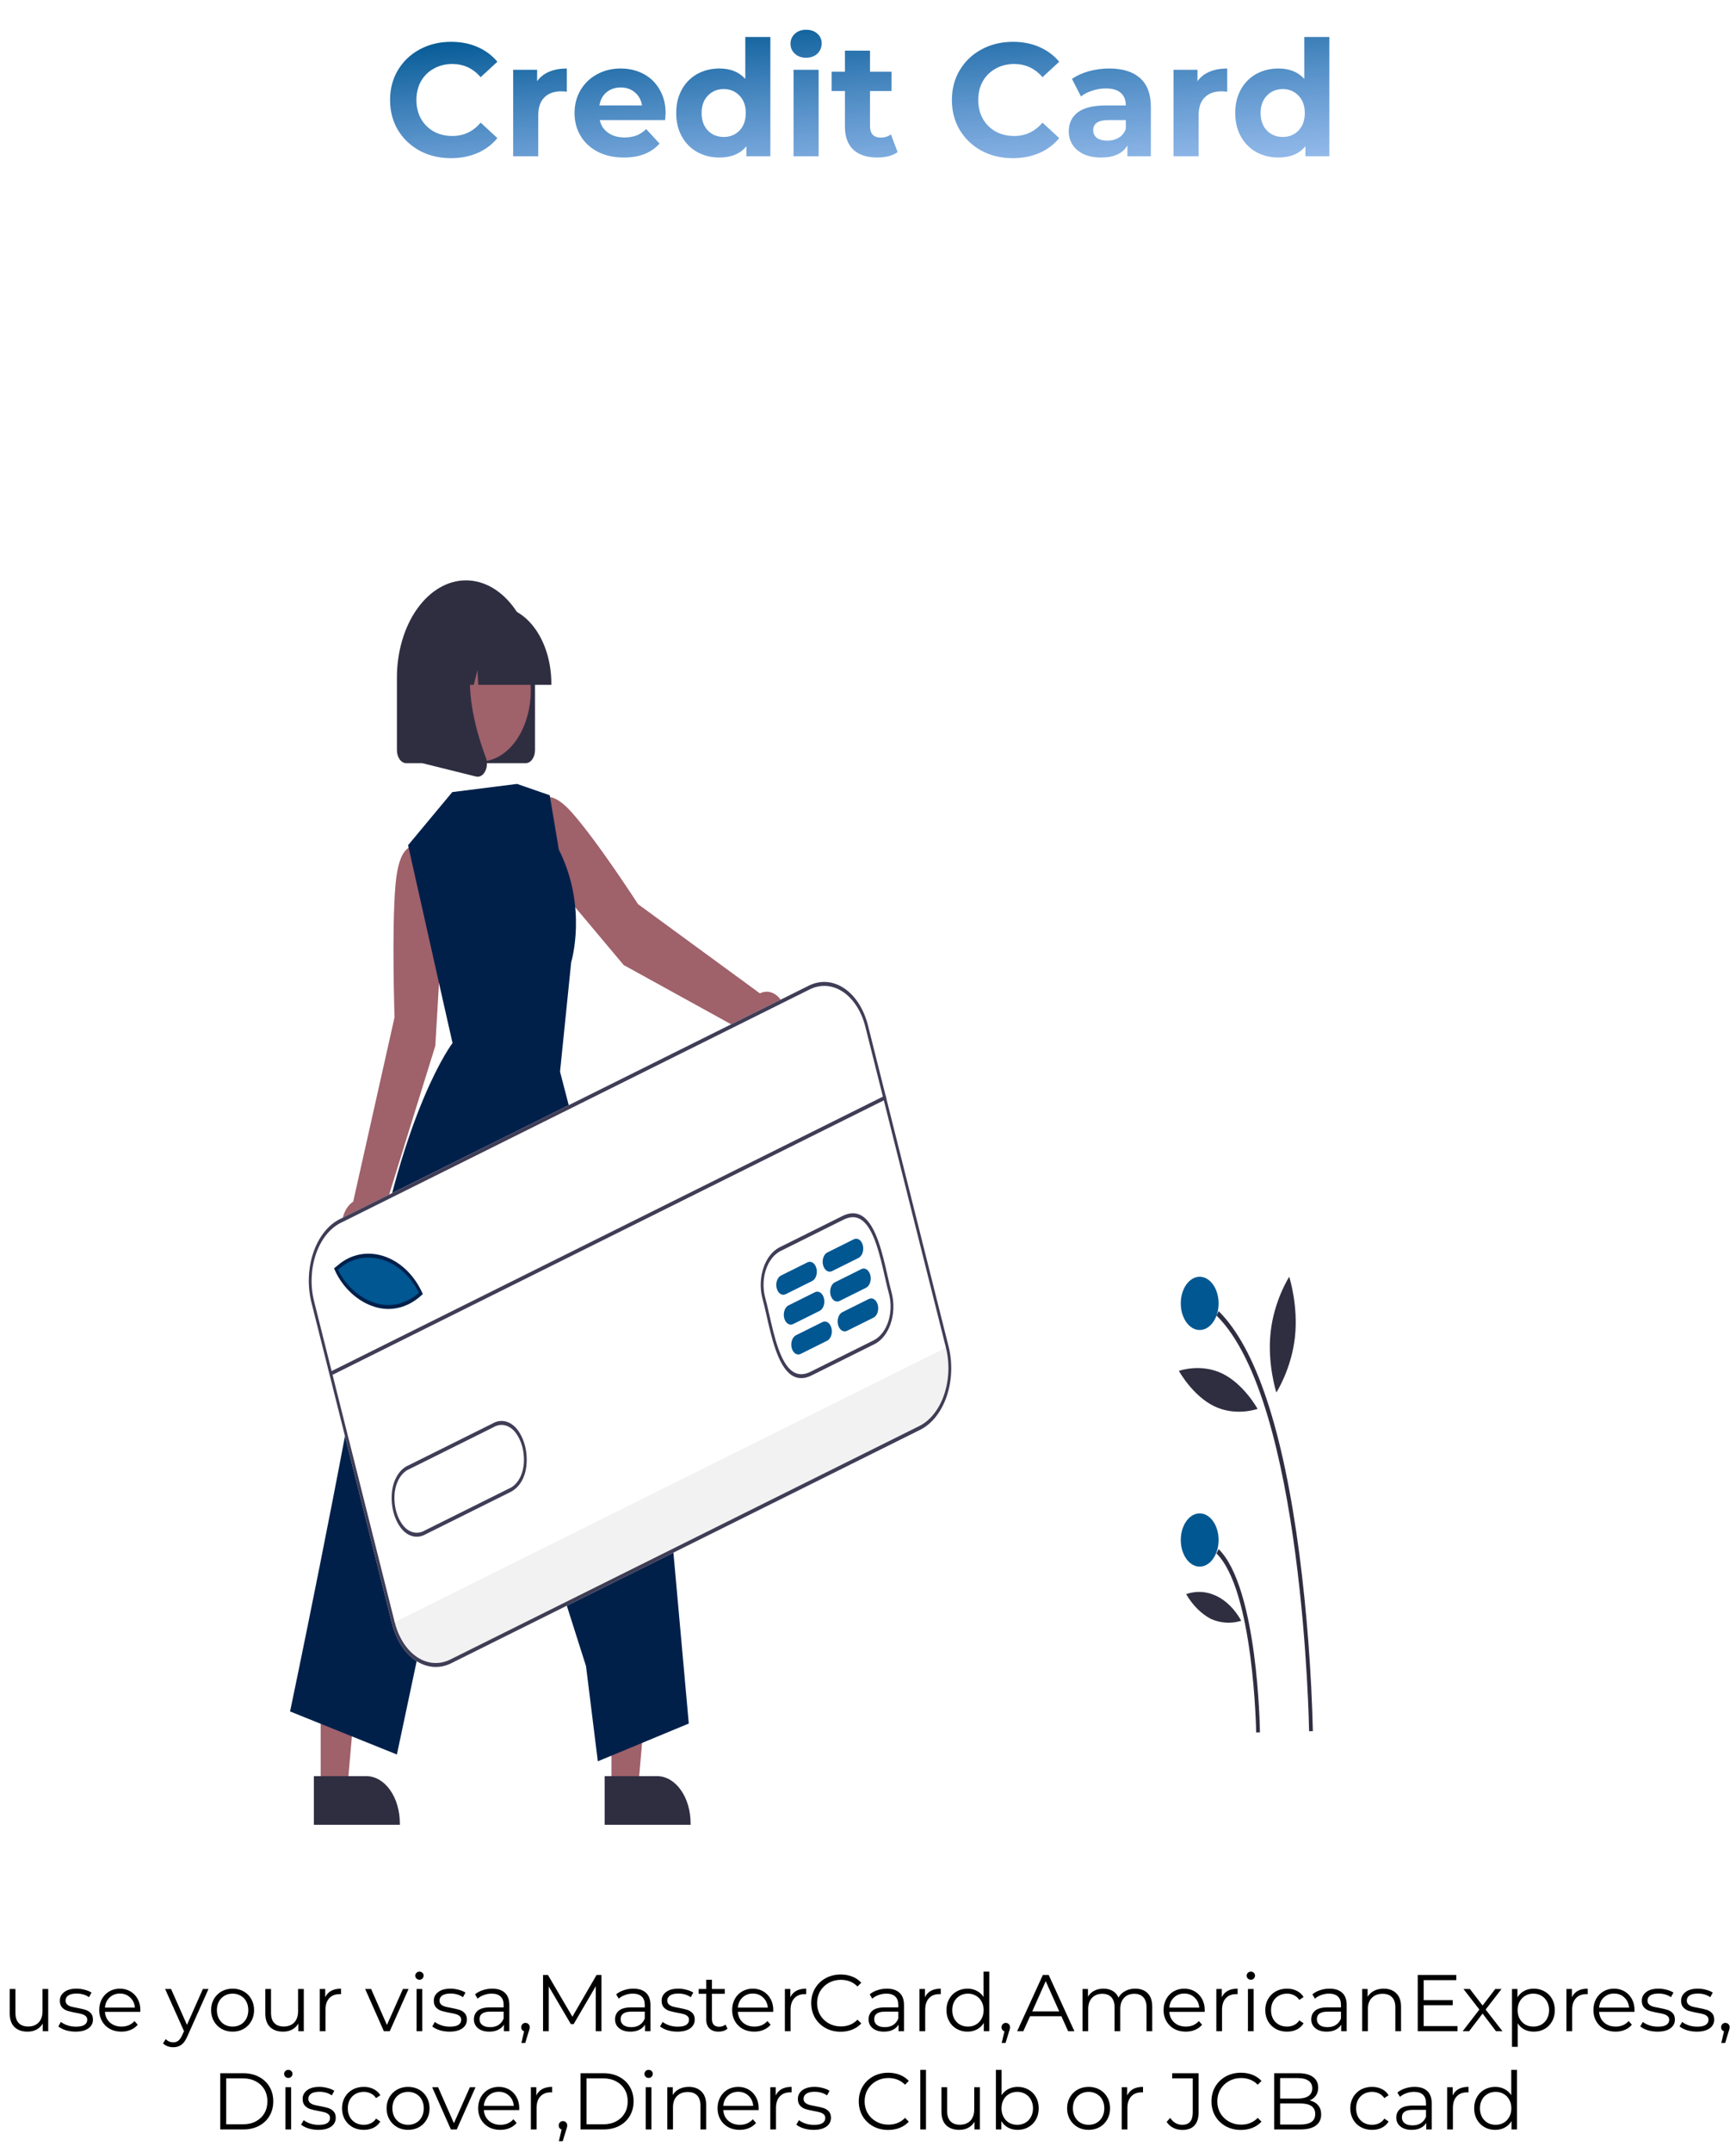 <svg width="389" height="482" viewBox="0 0 389 482" fill="none" xmlns="http://www.w3.org/2000/svg">
<path d="M10.804 445.532V455H9.58V453.272C9.244 453.848 8.782 454.298 8.194 454.622C7.606 454.934 6.934 455.09 6.178 455.09C4.942 455.09 3.964 454.748 3.244 454.064C2.536 453.368 2.182 452.354 2.182 451.022V445.532H3.46V450.896C3.46 451.892 3.706 452.648 4.198 453.164C4.69 453.68 5.392 453.938 6.304 453.938C7.3 453.938 8.086 453.638 8.662 453.038C9.238 452.426 9.526 451.58 9.526 450.5V445.532H10.804ZM16.922 455.09C16.154 455.09 15.416 454.982 14.708 454.766C14.012 454.538 13.466 454.256 13.07 453.92L13.646 452.912C14.042 453.224 14.54 453.482 15.14 453.686C15.74 453.878 16.364 453.974 17.012 453.974C17.876 453.974 18.512 453.842 18.92 453.578C19.34 453.302 19.55 452.918 19.55 452.426C19.55 452.078 19.436 451.808 19.208 451.616C18.98 451.412 18.692 451.262 18.344 451.166C17.996 451.058 17.534 450.956 16.958 450.86C16.19 450.716 15.572 450.572 15.104 450.428C14.636 450.272 14.234 450.014 13.898 449.654C13.574 449.294 13.412 448.796 13.412 448.16C13.412 447.368 13.742 446.72 14.402 446.216C15.062 445.712 15.98 445.46 17.156 445.46C17.768 445.46 18.38 445.544 18.992 445.712C19.604 445.868 20.108 446.078 20.504 446.342L19.946 447.368C19.166 446.828 18.236 446.558 17.156 446.558C16.34 446.558 15.722 446.702 15.302 446.99C14.894 447.278 14.69 447.656 14.69 448.124C14.69 448.484 14.804 448.772 15.032 448.988C15.272 449.204 15.566 449.366 15.914 449.474C16.262 449.57 16.742 449.672 17.354 449.78C18.11 449.924 18.716 450.068 19.172 450.212C19.628 450.356 20.018 450.602 20.342 450.95C20.666 451.298 20.828 451.778 20.828 452.39C20.828 453.218 20.48 453.878 19.784 454.37C19.1 454.85 18.146 455.09 16.922 455.09ZM31.434 450.662H23.514C23.586 451.646 23.964 452.444 24.648 453.056C25.332 453.656 26.196 453.956 27.24 453.956C27.828 453.956 28.368 453.854 28.86 453.65C29.352 453.434 29.778 453.122 30.138 452.714L30.858 453.542C30.438 454.046 29.91 454.43 29.274 454.694C28.65 454.958 27.96 455.09 27.204 455.09C26.232 455.09 25.368 454.886 24.612 454.478C23.868 454.058 23.286 453.482 22.866 452.75C22.446 452.018 22.236 451.19 22.236 450.266C22.236 449.342 22.434 448.514 22.83 447.782C23.238 447.05 23.79 446.48 24.486 446.072C25.194 445.664 25.986 445.46 26.862 445.46C27.738 445.46 28.524 445.664 29.22 446.072C29.916 446.48 30.462 447.05 30.858 447.782C31.254 448.502 31.452 449.33 31.452 450.266L31.434 450.662ZM26.862 446.558C25.95 446.558 25.182 446.852 24.558 447.44C23.946 448.016 23.598 448.772 23.514 449.708H30.228C30.144 448.772 29.79 448.016 29.166 447.44C28.554 446.852 27.786 446.558 26.862 446.558ZM46.72 445.532L41.986 456.134C41.602 457.022 41.158 457.652 40.654 458.024C40.15 458.396 39.544 458.582 38.836 458.582C38.38 458.582 37.954 458.51 37.558 458.366C37.162 458.222 36.82 458.006 36.532 457.718L37.126 456.764C37.606 457.244 38.182 457.484 38.854 457.484C39.286 457.484 39.652 457.364 39.952 457.124C40.264 456.884 40.552 456.476 40.816 455.9L41.23 454.982L37 445.532H38.332L41.896 453.578L45.46 445.532H46.72ZM52.127 455.09C51.215 455.09 50.393 454.886 49.661 454.478C48.929 454.058 48.353 453.482 47.933 452.75C47.513 452.018 47.303 451.19 47.303 450.266C47.303 449.342 47.513 448.514 47.933 447.782C48.353 447.05 48.929 446.48 49.661 446.072C50.393 445.664 51.215 445.46 52.127 445.46C53.039 445.46 53.861 445.664 54.593 446.072C55.325 446.48 55.895 447.05 56.303 447.782C56.723 448.514 56.933 449.342 56.933 450.266C56.933 451.19 56.723 452.018 56.303 452.75C55.895 453.482 55.325 454.058 54.593 454.478C53.861 454.886 53.039 455.09 52.127 455.09ZM52.127 453.956C52.799 453.956 53.399 453.806 53.927 453.506C54.467 453.194 54.887 452.756 55.187 452.192C55.487 451.628 55.637 450.986 55.637 450.266C55.637 449.546 55.487 448.904 55.187 448.34C54.887 447.776 54.467 447.344 53.927 447.044C53.399 446.732 52.799 446.576 52.127 446.576C51.455 446.576 50.849 446.732 50.309 447.044C49.781 447.344 49.361 447.776 49.049 448.34C48.749 448.904 48.599 449.546 48.599 450.266C48.599 450.986 48.749 451.628 49.049 452.192C49.361 452.756 49.781 453.194 50.309 453.506C50.849 453.806 51.455 453.956 52.127 453.956ZM68.074 445.532V455H66.85V453.272C66.514 453.848 66.052 454.298 65.464 454.622C64.876 454.934 64.204 455.09 63.448 455.09C62.212 455.09 61.234 454.748 60.514 454.064C59.806 453.368 59.452 452.354 59.452 451.022V445.532H60.73V450.896C60.73 451.892 60.976 452.648 61.468 453.164C61.96 453.68 62.662 453.938 63.574 453.938C64.57 453.938 65.356 453.638 65.932 453.038C66.508 452.426 66.796 451.58 66.796 450.5V445.532H68.074ZM72.877 447.386C73.177 446.75 73.621 446.27 74.209 445.946C74.809 445.622 75.547 445.46 76.423 445.46V446.702L76.117 446.684C75.121 446.684 74.341 446.99 73.777 447.602C73.213 448.214 72.931 449.072 72.931 450.176V455H71.653V445.532H72.877V447.386ZM91.545 445.532L87.333 455H86.019L81.825 445.532H83.157L86.703 453.596L90.285 445.532H91.545ZM93.344 445.532H94.623V455H93.344V445.532ZM93.993 443.462C93.728 443.462 93.507 443.372 93.326 443.192C93.147 443.012 93.056 442.796 93.056 442.544C93.056 442.304 93.147 442.094 93.326 441.914C93.507 441.734 93.728 441.644 93.993 441.644C94.257 441.644 94.478 441.734 94.659 441.914C94.838 442.082 94.928 442.286 94.928 442.526C94.928 442.79 94.838 443.012 94.659 443.192C94.478 443.372 94.257 443.462 93.993 443.462ZM100.716 455.09C99.948 455.09 99.21 454.982 98.502 454.766C97.806 454.538 97.26 454.256 96.865 453.92L97.441 452.912C97.837 453.224 98.335 453.482 98.934 453.686C99.534 453.878 100.158 453.974 100.806 453.974C101.67 453.974 102.306 453.842 102.714 453.578C103.134 453.302 103.344 452.918 103.344 452.426C103.344 452.078 103.23 451.808 103.002 451.616C102.774 451.412 102.486 451.262 102.138 451.166C101.79 451.058 101.328 450.956 100.752 450.86C99.984 450.716 99.367 450.572 98.898 450.428C98.43 450.272 98.028 450.014 97.692 449.654C97.368 449.294 97.207 448.796 97.207 448.16C97.207 447.368 97.537 446.72 98.197 446.216C98.856 445.712 99.775 445.46 100.95 445.46C101.562 445.46 102.174 445.544 102.786 445.712C103.398 445.868 103.902 446.078 104.298 446.342L103.74 447.368C102.96 446.828 102.03 446.558 100.95 446.558C100.134 446.558 99.516 446.702 99.097 446.99C98.689 447.278 98.484 447.656 98.484 448.124C98.484 448.484 98.599 448.772 98.826 448.988C99.067 449.204 99.361 449.366 99.709 449.474C100.056 449.57 100.536 449.672 101.148 449.78C101.904 449.924 102.51 450.068 102.966 450.212C103.422 450.356 103.812 450.602 104.136 450.95C104.46 451.298 104.622 451.778 104.622 452.39C104.622 453.218 104.274 453.878 103.578 454.37C102.894 454.85 101.94 455.09 100.716 455.09ZM110.297 445.46C111.533 445.46 112.481 445.772 113.141 446.396C113.801 447.008 114.131 447.92 114.131 449.132V455H112.907V453.524C112.619 454.016 112.193 454.4 111.629 454.676C111.077 454.952 110.417 455.09 109.649 455.09C108.593 455.09 107.753 454.838 107.129 454.334C106.505 453.83 106.193 453.164 106.193 452.336C106.193 451.532 106.481 450.884 107.057 450.392C107.645 449.9 108.575 449.654 109.847 449.654H112.853V449.078C112.853 448.262 112.625 447.644 112.169 447.224C111.713 446.792 111.047 446.576 110.171 446.576C109.571 446.576 108.995 446.678 108.443 446.882C107.891 447.074 107.417 447.344 107.021 447.692L106.445 446.738C106.925 446.33 107.501 446.018 108.173 445.802C108.845 445.574 109.553 445.46 110.297 445.46ZM109.847 454.082C110.567 454.082 111.185 453.92 111.701 453.596C112.217 453.26 112.601 452.78 112.853 452.156V450.608H109.883C108.263 450.608 107.453 451.172 107.453 452.3C107.453 452.852 107.663 453.29 108.083 453.614C108.503 453.926 109.091 454.082 109.847 454.082ZM117.746 453.128C118.022 453.128 118.25 453.224 118.43 453.416C118.61 453.596 118.7 453.824 118.7 454.1C118.7 454.244 118.676 454.4 118.628 454.568C118.592 454.736 118.532 454.928 118.448 455.144L117.692 457.628H116.828L117.44 455.018C117.248 454.958 117.092 454.85 116.972 454.694C116.852 454.526 116.792 454.328 116.792 454.1C116.792 453.824 116.882 453.596 117.062 453.416C117.242 453.224 117.47 453.128 117.746 453.128ZM134.773 442.4V455H133.495V444.92L128.545 453.398H127.915L122.965 444.974V455H121.687V442.4H122.785L128.257 451.742L133.675 442.4H134.773ZM141.92 445.46C143.156 445.46 144.104 445.772 144.764 446.396C145.424 447.008 145.754 447.92 145.754 449.132V455H144.53V453.524C144.242 454.016 143.816 454.4 143.252 454.676C142.7 454.952 142.04 455.09 141.272 455.09C140.216 455.09 139.376 454.838 138.752 454.334C138.128 453.83 137.816 453.164 137.816 452.336C137.816 451.532 138.104 450.884 138.68 450.392C139.268 449.9 140.198 449.654 141.47 449.654H144.476V449.078C144.476 448.262 144.248 447.644 143.792 447.224C143.336 446.792 142.67 446.576 141.794 446.576C141.194 446.576 140.618 446.678 140.066 446.882C139.514 447.074 139.04 447.344 138.644 447.692L138.068 446.738C138.548 446.33 139.124 446.018 139.796 445.802C140.468 445.574 141.176 445.46 141.92 445.46ZM141.47 454.082C142.19 454.082 142.808 453.92 143.324 453.596C143.84 453.26 144.224 452.78 144.476 452.156V450.608H141.506C139.886 450.608 139.076 451.172 139.076 452.3C139.076 452.852 139.286 453.29 139.706 453.614C140.126 453.926 140.714 454.082 141.47 454.082ZM151.763 455.09C150.995 455.09 150.257 454.982 149.549 454.766C148.853 454.538 148.307 454.256 147.911 453.92L148.487 452.912C148.883 453.224 149.381 453.482 149.981 453.686C150.581 453.878 151.205 453.974 151.853 453.974C152.717 453.974 153.353 453.842 153.761 453.578C154.181 453.302 154.391 452.918 154.391 452.426C154.391 452.078 154.277 451.808 154.049 451.616C153.821 451.412 153.533 451.262 153.185 451.166C152.837 451.058 152.375 450.956 151.799 450.86C151.031 450.716 150.413 450.572 149.945 450.428C149.477 450.272 149.075 450.014 148.739 449.654C148.415 449.294 148.253 448.796 148.253 448.16C148.253 447.368 148.583 446.72 149.243 446.216C149.903 445.712 150.821 445.46 151.997 445.46C152.609 445.46 153.221 445.544 153.833 445.712C154.445 445.868 154.949 446.078 155.345 446.342L154.787 447.368C154.007 446.828 153.077 446.558 151.997 446.558C151.181 446.558 150.563 446.702 150.143 446.99C149.735 447.278 149.531 447.656 149.531 448.124C149.531 448.484 149.645 448.772 149.873 448.988C150.113 449.204 150.407 449.366 150.755 449.474C151.103 449.57 151.583 449.672 152.195 449.78C152.951 449.924 153.557 450.068 154.013 450.212C154.469 450.356 154.859 450.602 155.183 450.95C155.507 451.298 155.669 451.778 155.669 452.39C155.669 453.218 155.321 453.878 154.625 454.37C153.941 454.85 152.987 455.09 151.763 455.09ZM163.018 454.424C162.778 454.64 162.478 454.808 162.118 454.928C161.77 455.036 161.404 455.09 161.02 455.09C160.132 455.09 159.448 454.85 158.968 454.37C158.488 453.89 158.248 453.212 158.248 452.336V446.612H156.556V445.532H158.248V443.462H159.526V445.532H162.406V446.612H159.526V452.264C159.526 452.828 159.664 453.26 159.94 453.56C160.228 453.848 160.636 453.992 161.164 453.992C161.428 453.992 161.68 453.95 161.92 453.866C162.172 453.782 162.388 453.662 162.568 453.506L163.018 454.424ZM173.255 450.662H165.335C165.407 451.646 165.785 452.444 166.469 453.056C167.153 453.656 168.017 453.956 169.061 453.956C169.649 453.956 170.189 453.854 170.681 453.65C171.173 453.434 171.599 453.122 171.959 452.714L172.679 453.542C172.259 454.046 171.731 454.43 171.095 454.694C170.471 454.958 169.781 455.09 169.025 455.09C168.053 455.09 167.189 454.886 166.433 454.478C165.689 454.058 165.107 453.482 164.687 452.75C164.267 452.018 164.057 451.19 164.057 450.266C164.057 449.342 164.255 448.514 164.651 447.782C165.059 447.05 165.611 446.48 166.307 446.072C167.015 445.664 167.807 445.46 168.683 445.46C169.559 445.46 170.345 445.664 171.041 446.072C171.737 446.48 172.283 447.05 172.679 447.782C173.075 448.502 173.273 449.33 173.273 450.266L173.255 450.662ZM168.683 446.558C167.771 446.558 167.003 446.852 166.379 447.44C165.767 448.016 165.419 448.772 165.335 449.708H172.049C171.965 448.772 171.611 448.016 170.987 447.44C170.375 446.852 169.607 446.558 168.683 446.558ZM177.098 447.386C177.398 446.75 177.842 446.27 178.43 445.946C179.03 445.622 179.768 445.46 180.644 445.46V446.702L180.338 446.684C179.342 446.684 178.562 446.99 177.998 447.602C177.434 448.214 177.152 449.072 177.152 450.176V455H175.874V445.532H177.098V447.386ZM188.366 455.108C187.118 455.108 185.99 454.832 184.982 454.28C183.986 453.728 183.2 452.966 182.624 451.994C182.06 451.01 181.778 449.912 181.778 448.7C181.778 447.488 182.06 446.396 182.624 445.424C183.2 444.44 183.992 443.672 185 443.12C186.008 442.568 187.136 442.292 188.384 442.292C189.32 442.292 190.184 442.448 190.976 442.76C191.768 443.072 192.44 443.528 192.992 444.128L192.146 444.974C191.162 443.978 189.92 443.48 188.42 443.48C187.424 443.48 186.518 443.708 185.702 444.164C184.886 444.62 184.244 445.244 183.776 446.036C183.32 446.828 183.092 447.716 183.092 448.7C183.092 449.684 183.32 450.572 183.776 451.364C184.244 452.156 184.886 452.78 185.702 453.236C186.518 453.692 187.424 453.92 188.42 453.92C189.932 453.92 191.174 453.416 192.146 452.408L192.992 453.254C192.44 453.854 191.762 454.316 190.958 454.64C190.166 454.952 189.302 455.108 188.366 455.108ZM198.733 445.46C199.969 445.46 200.917 445.772 201.577 446.396C202.237 447.008 202.567 447.92 202.567 449.132V455H201.343V453.524C201.055 454.016 200.629 454.4 200.065 454.676C199.513 454.952 198.853 455.09 198.085 455.09C197.029 455.09 196.189 454.838 195.565 454.334C194.941 453.83 194.629 453.164 194.629 452.336C194.629 451.532 194.917 450.884 195.493 450.392C196.081 449.9 197.011 449.654 198.283 449.654H201.289V449.078C201.289 448.262 201.061 447.644 200.605 447.224C200.149 446.792 199.483 446.576 198.607 446.576C198.007 446.576 197.431 446.678 196.879 446.882C196.327 447.074 195.853 447.344 195.457 447.692L194.881 446.738C195.361 446.33 195.937 446.018 196.609 445.802C197.281 445.574 197.989 445.46 198.733 445.46ZM198.283 454.082C199.003 454.082 199.621 453.92 200.137 453.596C200.653 453.26 201.037 452.78 201.289 452.156V450.608H198.319C196.699 450.608 195.889 451.172 195.889 452.3C195.889 452.852 196.099 453.29 196.519 453.614C196.939 453.926 197.527 454.082 198.283 454.082ZM207.262 447.386C207.562 446.75 208.006 446.27 208.594 445.946C209.194 445.622 209.932 445.46 210.808 445.46V446.702L210.502 446.684C209.506 446.684 208.726 446.99 208.162 447.602C207.598 448.214 207.316 449.072 207.316 450.176V455H206.038V445.532H207.262V447.386ZM221.674 441.644V455H220.45V453.128C220.066 453.764 219.556 454.25 218.92 454.586C218.296 454.922 217.588 455.09 216.796 455.09C215.908 455.09 215.104 454.886 214.384 454.478C213.664 454.07 213.1 453.5 212.692 452.768C212.284 452.036 212.08 451.202 212.08 450.266C212.08 449.33 212.284 448.496 212.692 447.764C213.1 447.032 213.664 446.468 214.384 446.072C215.104 445.664 215.908 445.46 216.796 445.46C217.564 445.46 218.254 445.622 218.866 445.946C219.49 446.258 220 446.72 220.396 447.332V441.644H221.674ZM216.904 453.956C217.564 453.956 218.158 453.806 218.686 453.506C219.226 453.194 219.646 452.756 219.946 452.192C220.258 451.628 220.414 450.986 220.414 450.266C220.414 449.546 220.258 448.904 219.946 448.34C219.646 447.776 219.226 447.344 218.686 447.044C218.158 446.732 217.564 446.576 216.904 446.576C216.232 446.576 215.626 446.732 215.086 447.044C214.558 447.344 214.138 447.776 213.826 448.34C213.526 448.904 213.376 449.546 213.376 450.266C213.376 450.986 213.526 451.628 213.826 452.192C214.138 452.756 214.558 453.194 215.086 453.506C215.626 453.806 216.232 453.956 216.904 453.956ZM225.377 453.128C225.653 453.128 225.881 453.224 226.061 453.416C226.241 453.596 226.331 453.824 226.331 454.1C226.331 454.244 226.307 454.4 226.259 454.568C226.223 454.736 226.163 454.928 226.079 455.144L225.323 457.628H224.459L225.071 455.018C224.879 454.958 224.723 454.85 224.603 454.694C224.483 454.526 224.423 454.328 224.423 454.1C224.423 453.824 224.513 453.596 224.693 453.416C224.873 453.224 225.101 453.128 225.377 453.128ZM237.835 451.634H230.815L229.303 455H227.917L233.677 442.4H234.991L240.751 455H239.347L237.835 451.634ZM237.349 450.554L234.325 443.786L231.301 450.554H237.349ZM254.373 445.46C255.561 445.46 256.491 445.802 257.163 446.486C257.847 447.17 258.189 448.178 258.189 449.51V455H256.911V449.636C256.911 448.652 256.671 447.902 256.191 447.386C255.723 446.87 255.057 446.612 254.193 446.612C253.209 446.612 252.435 446.918 251.871 447.53C251.307 448.13 251.025 448.964 251.025 450.032V455H249.747V449.636C249.747 448.652 249.507 447.902 249.027 447.386C248.559 446.87 247.887 446.612 247.011 446.612C246.039 446.612 245.265 446.918 244.689 447.53C244.125 448.13 243.843 448.964 243.843 450.032V455H242.565V445.532H243.789V447.26C244.125 446.684 244.593 446.24 245.193 445.928C245.793 445.616 246.483 445.46 247.263 445.46C248.055 445.46 248.739 445.628 249.315 445.964C249.903 446.3 250.341 446.798 250.629 447.458C250.977 446.834 251.475 446.348 252.123 446C252.783 445.64 253.533 445.46 254.373 445.46ZM269.934 450.662H262.014C262.086 451.646 262.464 452.444 263.148 453.056C263.832 453.656 264.696 453.956 265.74 453.956C266.328 453.956 266.868 453.854 267.36 453.65C267.852 453.434 268.278 453.122 268.638 452.714L269.358 453.542C268.938 454.046 268.41 454.43 267.774 454.694C267.15 454.958 266.46 455.09 265.704 455.09C264.732 455.09 263.868 454.886 263.112 454.478C262.368 454.058 261.786 453.482 261.366 452.75C260.946 452.018 260.736 451.19 260.736 450.266C260.736 449.342 260.934 448.514 261.33 447.782C261.738 447.05 262.29 446.48 262.986 446.072C263.694 445.664 264.486 445.46 265.362 445.46C266.238 445.46 267.024 445.664 267.72 446.072C268.416 446.48 268.962 447.05 269.358 447.782C269.754 448.502 269.952 449.33 269.952 450.266L269.934 450.662ZM265.362 446.558C264.45 446.558 263.682 446.852 263.058 447.44C262.446 448.016 262.098 448.772 262.014 449.708H268.728C268.644 448.772 268.29 448.016 267.666 447.44C267.054 446.852 266.286 446.558 265.362 446.558ZM273.777 447.386C274.077 446.75 274.521 446.27 275.109 445.946C275.709 445.622 276.447 445.46 277.323 445.46V446.702L277.017 446.684C276.021 446.684 275.241 446.99 274.677 447.602C274.113 448.214 273.831 449.072 273.831 450.176V455H272.553V445.532H273.777V447.386ZM279.637 445.532H280.915V455H279.637V445.532ZM280.285 443.462C280.021 443.462 279.799 443.372 279.619 443.192C279.439 443.012 279.349 442.796 279.349 442.544C279.349 442.304 279.439 442.094 279.619 441.914C279.799 441.734 280.021 441.644 280.285 441.644C280.549 441.644 280.771 441.734 280.951 441.914C281.131 442.082 281.221 442.286 281.221 442.526C281.221 442.79 281.131 443.012 280.951 443.192C280.771 443.372 280.549 443.462 280.285 443.462ZM288.395 455.09C287.459 455.09 286.619 454.886 285.875 454.478C285.143 454.07 284.567 453.5 284.147 452.768C283.727 452.024 283.517 451.19 283.517 450.266C283.517 449.342 283.727 448.514 284.147 447.782C284.567 447.05 285.143 446.48 285.875 446.072C286.619 445.664 287.459 445.46 288.395 445.46C289.211 445.46 289.937 445.622 290.573 445.946C291.221 446.258 291.731 446.72 292.103 447.332L291.149 447.98C290.837 447.512 290.441 447.164 289.961 446.936C289.481 446.696 288.959 446.576 288.395 446.576C287.711 446.576 287.093 446.732 286.541 447.044C286.001 447.344 285.575 447.776 285.263 448.34C284.963 448.904 284.813 449.546 284.813 450.266C284.813 450.998 284.963 451.646 285.263 452.21C285.575 452.762 286.001 453.194 286.541 453.506C287.093 453.806 287.711 453.956 288.395 453.956C288.959 453.956 289.481 453.842 289.961 453.614C290.441 453.386 290.837 453.038 291.149 452.57L292.103 453.218C291.731 453.83 291.221 454.298 290.573 454.622C289.925 454.934 289.199 455.09 288.395 455.09ZM297.926 445.46C299.162 445.46 300.11 445.772 300.77 446.396C301.43 447.008 301.76 447.92 301.76 449.132V455H300.536V453.524C300.248 454.016 299.822 454.4 299.258 454.676C298.706 454.952 298.046 455.09 297.278 455.09C296.222 455.09 295.382 454.838 294.758 454.334C294.134 453.83 293.822 453.164 293.822 452.336C293.822 451.532 294.11 450.884 294.686 450.392C295.274 449.9 296.204 449.654 297.476 449.654H300.482V449.078C300.482 448.262 300.254 447.644 299.798 447.224C299.342 446.792 298.676 446.576 297.8 446.576C297.2 446.576 296.624 446.678 296.072 446.882C295.52 447.074 295.046 447.344 294.65 447.692L294.074 446.738C294.554 446.33 295.13 446.018 295.802 445.802C296.474 445.574 297.182 445.46 297.926 445.46ZM297.476 454.082C298.196 454.082 298.814 453.92 299.33 453.596C299.846 453.26 300.23 452.78 300.482 452.156V450.608H297.512C295.892 450.608 295.082 451.172 295.082 452.3C295.082 452.852 295.292 453.29 295.712 453.614C296.132 453.926 296.72 454.082 297.476 454.082ZM310.055 445.46C311.243 445.46 312.185 445.808 312.881 446.504C313.589 447.188 313.943 448.19 313.943 449.51V455H312.665V449.636C312.665 448.652 312.419 447.902 311.927 447.386C311.435 446.87 310.733 446.612 309.821 446.612C308.801 446.612 307.991 446.918 307.391 447.53C306.803 448.13 306.509 448.964 306.509 450.032V455H305.231V445.532H306.455V447.278C306.803 446.702 307.283 446.258 307.895 445.946C308.519 445.622 309.239 445.46 310.055 445.46ZM326.593 453.848V455H317.683V442.4H326.323V443.552H319.015V448.034H325.531V449.168H319.015V453.848H326.593ZM335.22 455L332.214 451.04L329.19 455H327.75L331.494 450.14L327.93 445.532H329.37L332.214 449.24L335.058 445.532H336.462L332.898 450.14L336.678 455H335.22ZM343.683 445.46C344.571 445.46 345.375 445.664 346.095 446.072C346.815 446.468 347.379 447.032 347.787 447.764C348.195 448.496 348.399 449.33 348.399 450.266C348.399 451.214 348.195 452.054 347.787 452.786C347.379 453.518 346.815 454.088 346.095 454.496C345.387 454.892 344.583 455.09 343.683 455.09C342.915 455.09 342.219 454.934 341.595 454.622C340.983 454.298 340.479 453.83 340.083 453.218V458.492H338.805V445.532H340.029V447.404C340.413 446.78 340.917 446.3 341.541 445.964C342.177 445.628 342.891 445.46 343.683 445.46ZM343.593 453.956C344.253 453.956 344.853 453.806 345.393 453.506C345.933 453.194 346.353 452.756 346.653 452.192C346.965 451.628 347.121 450.986 347.121 450.266C347.121 449.546 346.965 448.91 346.653 448.358C346.353 447.794 345.933 447.356 345.393 447.044C344.853 446.732 344.253 446.576 343.593 446.576C342.921 446.576 342.315 446.732 341.775 447.044C341.247 447.356 340.827 447.794 340.515 448.358C340.215 448.91 340.065 449.546 340.065 450.266C340.065 450.986 340.215 451.628 340.515 452.192C340.827 452.756 341.247 453.194 341.775 453.506C342.315 453.806 342.921 453.956 343.593 453.956ZM352.229 447.386C352.529 446.75 352.973 446.27 353.561 445.946C354.161 445.622 354.899 445.46 355.775 445.46V446.702L355.469 446.684C354.473 446.684 353.693 446.99 353.129 447.602C352.565 448.214 352.283 449.072 352.283 450.176V455H351.005V445.532H352.229V447.386ZM366.245 450.662H358.325C358.397 451.646 358.775 452.444 359.459 453.056C360.143 453.656 361.007 453.956 362.051 453.956C362.639 453.956 363.179 453.854 363.671 453.65C364.163 453.434 364.589 453.122 364.949 452.714L365.669 453.542C365.249 454.046 364.721 454.43 364.085 454.694C363.461 454.958 362.771 455.09 362.015 455.09C361.043 455.09 360.179 454.886 359.423 454.478C358.679 454.058 358.097 453.482 357.677 452.75C357.257 452.018 357.047 451.19 357.047 450.266C357.047 449.342 357.245 448.514 357.641 447.782C358.049 447.05 358.601 446.48 359.297 446.072C360.005 445.664 360.797 445.46 361.673 445.46C362.549 445.46 363.335 445.664 364.031 446.072C364.727 446.48 365.273 447.05 365.669 447.782C366.065 448.502 366.263 449.33 366.263 450.266L366.245 450.662ZM361.673 446.558C360.761 446.558 359.993 446.852 359.369 447.44C358.757 448.016 358.409 448.772 358.325 449.708H365.039C364.955 448.772 364.601 448.016 363.977 447.44C363.365 446.852 362.597 446.558 361.673 446.558ZM371.402 455.09C370.634 455.09 369.896 454.982 369.188 454.766C368.492 454.538 367.946 454.256 367.55 453.92L368.126 452.912C368.522 453.224 369.02 453.482 369.62 453.686C370.22 453.878 370.844 453.974 371.492 453.974C372.356 453.974 372.992 453.842 373.4 453.578C373.82 453.302 374.03 452.918 374.03 452.426C374.03 452.078 373.916 451.808 373.688 451.616C373.46 451.412 373.172 451.262 372.824 451.166C372.476 451.058 372.014 450.956 371.438 450.86C370.67 450.716 370.052 450.572 369.584 450.428C369.116 450.272 368.714 450.014 368.378 449.654C368.054 449.294 367.892 448.796 367.892 448.16C367.892 447.368 368.222 446.72 368.882 446.216C369.542 445.712 370.46 445.46 371.636 445.46C372.248 445.46 372.86 445.544 373.472 445.712C374.084 445.868 374.588 446.078 374.984 446.342L374.426 447.368C373.646 446.828 372.716 446.558 371.636 446.558C370.82 446.558 370.202 446.702 369.782 446.99C369.374 447.278 369.17 447.656 369.17 448.124C369.17 448.484 369.284 448.772 369.512 448.988C369.752 449.204 370.046 449.366 370.394 449.474C370.742 449.57 371.222 449.672 371.834 449.78C372.59 449.924 373.196 450.068 373.652 450.212C374.108 450.356 374.498 450.602 374.822 450.95C375.146 451.298 375.308 451.778 375.308 452.39C375.308 453.218 374.96 453.878 374.264 454.37C373.58 454.85 372.626 455.09 371.402 455.09ZM380.209 455.09C379.441 455.09 378.703 454.982 377.995 454.766C377.299 454.538 376.753 454.256 376.357 453.92L376.933 452.912C377.329 453.224 377.827 453.482 378.427 453.686C379.027 453.878 379.651 453.974 380.299 453.974C381.163 453.974 381.799 453.842 382.207 453.578C382.627 453.302 382.837 452.918 382.837 452.426C382.837 452.078 382.723 451.808 382.495 451.616C382.267 451.412 381.979 451.262 381.631 451.166C381.283 451.058 380.821 450.956 380.245 450.86C379.477 450.716 378.859 450.572 378.391 450.428C377.923 450.272 377.521 450.014 377.185 449.654C376.861 449.294 376.699 448.796 376.699 448.16C376.699 447.368 377.029 446.72 377.689 446.216C378.349 445.712 379.267 445.46 380.443 445.46C381.055 445.46 381.667 445.544 382.279 445.712C382.891 445.868 383.395 446.078 383.791 446.342L383.233 447.368C382.453 446.828 381.523 446.558 380.443 446.558C379.627 446.558 379.009 446.702 378.589 446.99C378.181 447.278 377.977 447.656 377.977 448.124C377.977 448.484 378.091 448.772 378.319 448.988C378.559 449.204 378.853 449.366 379.201 449.474C379.549 449.57 380.029 449.672 380.641 449.78C381.397 449.924 382.003 450.068 382.459 450.212C382.915 450.356 383.305 450.602 383.629 450.95C383.953 451.298 384.115 451.778 384.115 452.39C384.115 453.218 383.767 453.878 383.071 454.37C382.387 454.85 381.433 455.09 380.209 455.09ZM386.621 453.128C386.897 453.128 387.125 453.224 387.305 453.416C387.485 453.596 387.575 453.824 387.575 454.1C387.575 454.244 387.551 454.4 387.503 454.568C387.467 454.736 387.407 454.928 387.323 455.144L386.567 457.628H385.703L386.315 455.018C386.123 454.958 385.967 454.85 385.847 454.694C385.727 454.526 385.667 454.328 385.667 454.1C385.667 453.824 385.757 453.596 385.937 453.416C386.117 453.224 386.345 453.128 386.621 453.128ZM49.353 464.4H54.483C55.815 464.4 56.991 464.67 58.011 465.21C59.031 465.738 59.823 466.482 60.387 467.442C60.951 468.39 61.233 469.476 61.233 470.7C61.233 471.924 60.951 473.016 60.387 473.976C59.823 474.924 59.031 475.668 58.011 476.208C56.991 476.736 55.815 477 54.483 477H49.353V464.4ZM54.411 475.848C55.515 475.848 56.481 475.632 57.309 475.2C58.137 474.756 58.779 474.15 59.235 473.382C59.691 472.602 59.919 471.708 59.919 470.7C59.919 469.692 59.691 468.804 59.235 468.036C58.779 467.256 58.137 466.65 57.309 466.218C56.481 465.774 55.515 465.552 54.411 465.552H50.685V475.848H54.411ZM63.954 467.532H65.232V477H63.954V467.532ZM64.602 465.462C64.338 465.462 64.116 465.372 63.936 465.192C63.756 465.012 63.666 464.796 63.666 464.544C63.666 464.304 63.756 464.094 63.936 463.914C64.116 463.734 64.338 463.644 64.602 463.644C64.866 463.644 65.088 463.734 65.268 463.914C65.448 464.082 65.538 464.286 65.538 464.526C65.538 464.79 65.448 465.012 65.268 465.192C65.088 465.372 64.866 465.462 64.602 465.462ZM71.326 477.09C70.558 477.09 69.82 476.982 69.112 476.766C68.416 476.538 67.87 476.256 67.474 475.92L68.05 474.912C68.446 475.224 68.944 475.482 69.544 475.686C70.144 475.878 70.768 475.974 71.416 475.974C72.28 475.974 72.916 475.842 73.324 475.578C73.744 475.302 73.954 474.918 73.954 474.426C73.954 474.078 73.84 473.808 73.612 473.616C73.384 473.412 73.096 473.262 72.748 473.166C72.4 473.058 71.938 472.956 71.362 472.86C70.594 472.716 69.976 472.572 69.508 472.428C69.04 472.272 68.638 472.014 68.302 471.654C67.978 471.294 67.816 470.796 67.816 470.16C67.816 469.368 68.146 468.72 68.806 468.216C69.466 467.712 70.384 467.46 71.56 467.46C72.172 467.46 72.784 467.544 73.396 467.712C74.008 467.868 74.512 468.078 74.908 468.342L74.35 469.368C73.57 468.828 72.64 468.558 71.56 468.558C70.744 468.558 70.126 468.702 69.706 468.99C69.298 469.278 69.094 469.656 69.094 470.124C69.094 470.484 69.208 470.772 69.436 470.988C69.676 471.204 69.97 471.366 70.318 471.474C70.666 471.57 71.146 471.672 71.758 471.78C72.514 471.924 73.12 472.068 73.576 472.212C74.032 472.356 74.422 472.602 74.746 472.95C75.07 473.298 75.232 473.778 75.232 474.39C75.232 475.218 74.884 475.878 74.188 476.37C73.504 476.85 72.55 477.09 71.326 477.09ZM81.519 477.09C80.582 477.09 79.743 476.886 78.999 476.478C78.266 476.07 77.691 475.5 77.27 474.768C76.85 474.024 76.641 473.19 76.641 472.266C76.641 471.342 76.85 470.514 77.27 469.782C77.691 469.05 78.266 468.48 78.999 468.072C79.743 467.664 80.582 467.46 81.519 467.46C82.335 467.46 83.061 467.622 83.697 467.946C84.344 468.258 84.855 468.72 85.227 469.332L84.272 469.98C83.96 469.512 83.564 469.164 83.085 468.936C82.605 468.696 82.082 468.576 81.519 468.576C80.835 468.576 80.216 468.732 79.665 469.044C79.124 469.344 78.698 469.776 78.386 470.34C78.087 470.904 77.936 471.546 77.936 472.266C77.936 472.998 78.087 473.646 78.386 474.21C78.698 474.762 79.124 475.194 79.665 475.506C80.216 475.806 80.835 475.956 81.519 475.956C82.082 475.956 82.605 475.842 83.085 475.614C83.564 475.386 83.96 475.038 84.272 474.57L85.227 475.218C84.855 475.83 84.344 476.298 83.697 476.622C83.049 476.934 82.323 477.09 81.519 477.09ZM91.449 477.09C90.537 477.09 89.715 476.886 88.983 476.478C88.251 476.058 87.675 475.482 87.255 474.75C86.835 474.018 86.625 473.19 86.625 472.266C86.625 471.342 86.835 470.514 87.255 469.782C87.675 469.05 88.251 468.48 88.983 468.072C89.715 467.664 90.537 467.46 91.449 467.46C92.361 467.46 93.183 467.664 93.915 468.072C94.647 468.48 95.217 469.05 95.625 469.782C96.045 470.514 96.255 471.342 96.255 472.266C96.255 473.19 96.045 474.018 95.625 474.75C95.217 475.482 94.647 476.058 93.915 476.478C93.183 476.886 92.361 477.09 91.449 477.09ZM91.449 475.956C92.121 475.956 92.721 475.806 93.249 475.506C93.789 475.194 94.209 474.756 94.509 474.192C94.809 473.628 94.959 472.986 94.959 472.266C94.959 471.546 94.809 470.904 94.509 470.34C94.209 469.776 93.789 469.344 93.249 469.044C92.721 468.732 92.121 468.576 91.449 468.576C90.777 468.576 90.171 468.732 89.631 469.044C89.103 469.344 88.683 469.776 88.371 470.34C88.071 470.904 87.921 471.546 87.921 472.266C87.921 472.986 88.071 473.628 88.371 474.192C88.683 474.756 89.103 475.194 89.631 475.506C90.171 475.806 90.777 475.956 91.449 475.956ZM106.556 467.532L102.344 477H101.03L96.836 467.532H98.168L101.714 475.596L105.296 467.532H106.556ZM116.337 472.662H108.417C108.489 473.646 108.867 474.444 109.551 475.056C110.235 475.656 111.099 475.956 112.143 475.956C112.731 475.956 113.271 475.854 113.763 475.65C114.255 475.434 114.681 475.122 115.041 474.714L115.761 475.542C115.341 476.046 114.813 476.43 114.177 476.694C113.553 476.958 112.863 477.09 112.107 477.09C111.135 477.09 110.271 476.886 109.515 476.478C108.771 476.058 108.189 475.482 107.769 474.75C107.349 474.018 107.139 473.19 107.139 472.266C107.139 471.342 107.337 470.514 107.733 469.782C108.141 469.05 108.693 468.48 109.389 468.072C110.097 467.664 110.889 467.46 111.765 467.46C112.641 467.46 113.427 467.664 114.123 468.072C114.819 468.48 115.365 469.05 115.761 469.782C116.157 470.502 116.355 471.33 116.355 472.266L116.337 472.662ZM111.765 468.558C110.853 468.558 110.085 468.852 109.461 469.44C108.849 470.016 108.501 470.772 108.417 471.708H115.131C115.047 470.772 114.693 470.016 114.069 469.44C113.457 468.852 112.689 468.558 111.765 468.558ZM120.18 469.386C120.48 468.75 120.924 468.27 121.512 467.946C122.112 467.622 122.85 467.46 123.726 467.46V468.702L123.42 468.684C122.424 468.684 121.644 468.99 121.08 469.602C120.516 470.214 120.234 471.072 120.234 472.176V477H118.956V467.532H120.18V469.386ZM126.149 475.128C126.425 475.128 126.653 475.224 126.833 475.416C127.013 475.596 127.103 475.824 127.103 476.1C127.103 476.244 127.079 476.4 127.031 476.568C126.995 476.736 126.935 476.928 126.851 477.144L126.095 479.628H125.231L125.843 477.018C125.651 476.958 125.495 476.85 125.375 476.694C125.255 476.526 125.195 476.328 125.195 476.1C125.195 475.824 125.285 475.596 125.465 475.416C125.645 475.224 125.873 475.128 126.149 475.128ZM130.089 464.4H135.219C136.551 464.4 137.727 464.67 138.747 465.21C139.767 465.738 140.559 466.482 141.123 467.442C141.687 468.39 141.969 469.476 141.969 470.7C141.969 471.924 141.687 473.016 141.123 473.976C140.559 474.924 139.767 475.668 138.747 476.208C137.727 476.736 136.551 477 135.219 477H130.089V464.4ZM135.147 475.848C136.251 475.848 137.217 475.632 138.045 475.2C138.873 474.756 139.515 474.15 139.971 473.382C140.427 472.602 140.655 471.708 140.655 470.7C140.655 469.692 140.427 468.804 139.971 468.036C139.515 467.256 138.873 466.65 138.045 466.218C137.217 465.774 136.251 465.552 135.147 465.552H131.421V475.848H135.147ZM144.69 467.532H145.968V477H144.69V467.532ZM145.338 465.462C145.074 465.462 144.852 465.372 144.672 465.192C144.492 465.012 144.402 464.796 144.402 464.544C144.402 464.304 144.492 464.094 144.672 463.914C144.852 463.734 145.074 463.644 145.338 463.644C145.602 463.644 145.824 463.734 146.004 463.914C146.184 464.082 146.274 464.286 146.274 464.526C146.274 464.79 146.184 465.012 146.004 465.192C145.824 465.372 145.602 465.462 145.338 465.462ZM154.348 467.46C155.536 467.46 156.478 467.808 157.174 468.504C157.882 469.188 158.236 470.19 158.236 471.51V477H156.958V471.636C156.958 470.652 156.712 469.902 156.22 469.386C155.728 468.87 155.026 468.612 154.114 468.612C153.094 468.612 152.284 468.918 151.684 469.53C151.096 470.13 150.802 470.964 150.802 472.032V477H149.524V467.532H150.748V469.278C151.096 468.702 151.576 468.258 152.188 467.946C152.812 467.622 153.532 467.46 154.348 467.46ZM169.985 472.662H162.065C162.137 473.646 162.515 474.444 163.199 475.056C163.883 475.656 164.747 475.956 165.791 475.956C166.379 475.956 166.919 475.854 167.411 475.65C167.903 475.434 168.329 475.122 168.689 474.714L169.409 475.542C168.989 476.046 168.461 476.43 167.825 476.694C167.201 476.958 166.511 477.09 165.755 477.09C164.783 477.09 163.919 476.886 163.163 476.478C162.419 476.058 161.837 475.482 161.417 474.75C160.997 474.018 160.787 473.19 160.787 472.266C160.787 471.342 160.985 470.514 161.381 469.782C161.789 469.05 162.341 468.48 163.037 468.072C163.745 467.664 164.537 467.46 165.413 467.46C166.289 467.46 167.075 467.664 167.771 468.072C168.467 468.48 169.013 469.05 169.409 469.782C169.805 470.502 170.003 471.33 170.003 472.266L169.985 472.662ZM165.413 468.558C164.501 468.558 163.733 468.852 163.109 469.44C162.497 470.016 162.149 470.772 162.065 471.708H168.779C168.695 470.772 168.341 470.016 167.717 469.44C167.105 468.852 166.337 468.558 165.413 468.558ZM173.828 469.386C174.128 468.75 174.572 468.27 175.16 467.946C175.76 467.622 176.498 467.46 177.374 467.46V468.702L177.068 468.684C176.072 468.684 175.292 468.99 174.728 469.602C174.164 470.214 173.882 471.072 173.882 472.176V477H172.604V467.532H173.828V469.386ZM182.297 477.09C181.529 477.09 180.791 476.982 180.083 476.766C179.387 476.538 178.841 476.256 178.445 475.92L179.021 474.912C179.417 475.224 179.915 475.482 180.515 475.686C181.115 475.878 181.739 475.974 182.387 475.974C183.251 475.974 183.887 475.842 184.295 475.578C184.715 475.302 184.925 474.918 184.925 474.426C184.925 474.078 184.811 473.808 184.583 473.616C184.355 473.412 184.067 473.262 183.719 473.166C183.371 473.058 182.909 472.956 182.333 472.86C181.565 472.716 180.947 472.572 180.479 472.428C180.011 472.272 179.609 472.014 179.273 471.654C178.949 471.294 178.787 470.796 178.787 470.16C178.787 469.368 179.117 468.72 179.777 468.216C180.437 467.712 181.355 467.46 182.531 467.46C183.143 467.46 183.755 467.544 184.367 467.712C184.979 467.868 185.483 468.078 185.879 468.342L185.321 469.368C184.541 468.828 183.611 468.558 182.531 468.558C181.715 468.558 181.097 468.702 180.677 468.99C180.269 469.278 180.065 469.656 180.065 470.124C180.065 470.484 180.179 470.772 180.407 470.988C180.647 471.204 180.941 471.366 181.289 471.474C181.637 471.57 182.117 471.672 182.729 471.78C183.485 471.924 184.091 472.068 184.547 472.212C185.003 472.356 185.393 472.602 185.717 472.95C186.041 473.298 186.203 473.778 186.203 474.39C186.203 475.218 185.855 475.878 185.159 476.37C184.475 476.85 183.521 477.09 182.297 477.09ZM199.018 477.108C197.77 477.108 196.642 476.832 195.634 476.28C194.638 475.728 193.852 474.966 193.276 473.994C192.712 473.01 192.43 471.912 192.43 470.7C192.43 469.488 192.712 468.396 193.276 467.424C193.852 466.44 194.644 465.672 195.652 465.12C196.66 464.568 197.788 464.292 199.036 464.292C199.972 464.292 200.836 464.448 201.628 464.76C202.42 465.072 203.092 465.528 203.644 466.128L202.798 466.974C201.814 465.978 200.572 465.48 199.072 465.48C198.076 465.48 197.17 465.708 196.354 466.164C195.538 466.62 194.896 467.244 194.428 468.036C193.972 468.828 193.744 469.716 193.744 470.7C193.744 471.684 193.972 472.572 194.428 473.364C194.896 474.156 195.538 474.78 196.354 475.236C197.17 475.692 198.076 475.92 199.072 475.92C200.584 475.92 201.826 475.416 202.798 474.408L203.644 475.254C203.092 475.854 202.414 476.316 201.61 476.64C200.818 476.952 199.954 477.108 199.018 477.108ZM206.214 463.644H207.492V477H206.214V463.644ZM219.58 467.532V477H218.356V475.272C218.02 475.848 217.558 476.298 216.97 476.622C216.382 476.934 215.71 477.09 214.954 477.09C213.718 477.09 212.74 476.748 212.02 476.064C211.312 475.368 210.958 474.354 210.958 473.022V467.532H212.236V472.896C212.236 473.892 212.482 474.648 212.974 475.164C213.466 475.68 214.168 475.938 215.08 475.938C216.076 475.938 216.862 475.638 217.438 475.038C218.014 474.426 218.302 473.58 218.302 472.5V467.532H219.58ZM228.037 467.46C228.925 467.46 229.729 467.664 230.449 468.072C231.169 468.468 231.733 469.032 232.141 469.764C232.549 470.496 232.753 471.33 232.753 472.266C232.753 473.202 232.549 474.036 232.141 474.768C231.733 475.5 231.169 476.07 230.449 476.478C229.729 476.886 228.925 477.09 228.037 477.09C227.245 477.09 226.531 476.922 225.895 476.586C225.271 476.25 224.767 475.764 224.383 475.128V477H223.159V463.644H224.437V469.332C224.833 468.72 225.337 468.258 225.949 467.946C226.573 467.622 227.269 467.46 228.037 467.46ZM227.947 475.956C228.607 475.956 229.207 475.806 229.747 475.506C230.287 475.194 230.707 474.756 231.007 474.192C231.319 473.628 231.475 472.986 231.475 472.266C231.475 471.546 231.319 470.904 231.007 470.34C230.707 469.776 230.287 469.344 229.747 469.044C229.207 468.732 228.607 468.576 227.947 468.576C227.275 468.576 226.669 468.732 226.129 469.044C225.601 469.344 225.181 469.776 224.869 470.34C224.569 470.904 224.419 471.546 224.419 472.266C224.419 472.986 224.569 473.628 224.869 474.192C225.181 474.756 225.601 475.194 226.129 475.506C226.669 475.806 227.275 475.956 227.947 475.956ZM243.939 477.09C243.027 477.09 242.205 476.886 241.473 476.478C240.741 476.058 240.165 475.482 239.745 474.75C239.325 474.018 239.115 473.19 239.115 472.266C239.115 471.342 239.325 470.514 239.745 469.782C240.165 469.05 240.741 468.48 241.473 468.072C242.205 467.664 243.027 467.46 243.939 467.46C244.851 467.46 245.673 467.664 246.405 468.072C247.137 468.48 247.707 469.05 248.115 469.782C248.535 470.514 248.745 471.342 248.745 472.266C248.745 473.19 248.535 474.018 248.115 474.75C247.707 475.482 247.137 476.058 246.405 476.478C245.673 476.886 244.851 477.09 243.939 477.09ZM243.939 475.956C244.611 475.956 245.211 475.806 245.739 475.506C246.279 475.194 246.699 474.756 246.999 474.192C247.299 473.628 247.449 472.986 247.449 472.266C247.449 471.546 247.299 470.904 246.999 470.34C246.699 469.776 246.279 469.344 245.739 469.044C245.211 468.732 244.611 468.576 243.939 468.576C243.267 468.576 242.661 468.732 242.121 469.044C241.593 469.344 241.173 469.776 240.861 470.34C240.561 470.904 240.411 471.546 240.411 472.266C240.411 472.986 240.561 473.628 240.861 474.192C241.173 474.756 241.593 475.194 242.121 475.506C242.661 475.806 243.267 475.956 243.939 475.956ZM252.578 469.386C252.878 468.75 253.322 468.27 253.91 467.946C254.51 467.622 255.248 467.46 256.124 467.46V468.702L255.818 468.684C254.822 468.684 254.042 468.99 253.478 469.602C252.914 470.214 252.632 471.072 252.632 472.176V477H251.354V467.532H252.578V469.386ZM264.91 477.108C264.19 477.108 263.524 476.952 262.912 476.64C262.3 476.328 261.802 475.884 261.418 475.308L262.21 474.408C262.906 475.44 263.812 475.956 264.928 475.956C266.488 475.956 267.268 475.032 267.268 473.184V465.552H262.66V464.4H268.582V473.13C268.582 474.45 268.27 475.446 267.646 476.118C267.034 476.778 266.122 477.108 264.91 477.108ZM278.049 477.108C276.801 477.108 275.673 476.832 274.665 476.28C273.669 475.728 272.883 474.966 272.307 473.994C271.743 473.01 271.461 471.912 271.461 470.7C271.461 469.488 271.743 468.396 272.307 467.424C272.883 466.44 273.675 465.672 274.683 465.12C275.691 464.568 276.819 464.292 278.067 464.292C279.003 464.292 279.867 464.448 280.659 464.76C281.451 465.072 282.123 465.528 282.675 466.128L281.829 466.974C280.845 465.978 279.603 465.48 278.103 465.48C277.107 465.48 276.201 465.708 275.385 466.164C274.569 466.62 273.927 467.244 273.459 468.036C273.003 468.828 272.775 469.716 272.775 470.7C272.775 471.684 273.003 472.572 273.459 473.364C273.927 474.156 274.569 474.78 275.385 475.236C276.201 475.692 277.107 475.92 278.103 475.92C279.615 475.92 280.857 475.416 281.829 474.408L282.675 475.254C282.123 475.854 281.445 476.316 280.641 476.64C279.849 476.952 278.985 477.108 278.049 477.108ZM293.453 470.502C294.281 470.682 294.917 471.042 295.361 471.582C295.817 472.11 296.045 472.794 296.045 473.634C296.045 474.714 295.643 475.548 294.839 476.136C294.047 476.712 292.871 477 291.311 477H285.515V464.4H290.951C292.355 464.4 293.441 464.682 294.209 465.246C294.989 465.81 295.379 466.608 295.379 467.64C295.379 468.336 295.205 468.93 294.857 469.422C294.521 469.902 294.053 470.262 293.453 470.502ZM286.847 465.498V470.07H290.861C291.881 470.07 292.667 469.878 293.219 469.494C293.771 469.098 294.047 468.528 294.047 467.784C294.047 467.04 293.771 466.476 293.219 466.092C292.667 465.696 291.881 465.498 290.861 465.498H286.847ZM291.293 475.902C292.421 475.902 293.273 475.71 293.849 475.326C294.425 474.942 294.713 474.342 294.713 473.526C294.713 471.954 293.573 471.168 291.293 471.168H286.847V475.902H291.293ZM307.45 477.09C306.514 477.09 305.674 476.886 304.93 476.478C304.198 476.07 303.622 475.5 303.202 474.768C302.782 474.024 302.572 473.19 302.572 472.266C302.572 471.342 302.782 470.514 303.202 469.782C303.622 469.05 304.198 468.48 304.93 468.072C305.674 467.664 306.514 467.46 307.45 467.46C308.266 467.46 308.992 467.622 309.628 467.946C310.276 468.258 310.786 468.72 311.158 469.332L310.204 469.98C309.892 469.512 309.496 469.164 309.016 468.936C308.536 468.696 308.014 468.576 307.45 468.576C306.766 468.576 306.148 468.732 305.596 469.044C305.056 469.344 304.63 469.776 304.318 470.34C304.018 470.904 303.868 471.546 303.868 472.266C303.868 472.998 304.018 473.646 304.318 474.21C304.63 474.762 305.056 475.194 305.596 475.506C306.148 475.806 306.766 475.956 307.45 475.956C308.014 475.956 308.536 475.842 309.016 475.614C309.496 475.386 309.892 475.038 310.204 474.57L311.158 475.218C310.786 475.83 310.276 476.298 309.628 476.622C308.98 476.934 308.254 477.09 307.45 477.09ZM316.981 467.46C318.217 467.46 319.165 467.772 319.825 468.396C320.485 469.008 320.815 469.92 320.815 471.132V477H319.591V475.524C319.303 476.016 318.877 476.4 318.313 476.676C317.761 476.952 317.101 477.09 316.333 477.09C315.277 477.09 314.437 476.838 313.813 476.334C313.189 475.83 312.877 475.164 312.877 474.336C312.877 473.532 313.165 472.884 313.741 472.392C314.329 471.9 315.259 471.654 316.531 471.654H319.537V471.078C319.537 470.262 319.309 469.644 318.853 469.224C318.397 468.792 317.731 468.576 316.855 468.576C316.255 468.576 315.679 468.678 315.127 468.882C314.575 469.074 314.101 469.344 313.705 469.692L313.129 468.738C313.609 468.33 314.185 468.018 314.857 467.802C315.529 467.574 316.237 467.46 316.981 467.46ZM316.531 476.082C317.251 476.082 317.869 475.92 318.385 475.596C318.901 475.26 319.285 474.78 319.537 474.156V472.608H316.567C314.947 472.608 314.137 473.172 314.137 474.3C314.137 474.852 314.347 475.29 314.767 475.614C315.187 475.926 315.775 476.082 316.531 476.082ZM325.51 469.386C325.81 468.75 326.254 468.27 326.842 467.946C327.442 467.622 328.18 467.46 329.056 467.46V468.702L328.75 468.684C327.754 468.684 326.974 468.99 326.41 469.602C325.846 470.214 325.564 471.072 325.564 472.176V477H324.286V467.532H325.51V469.386ZM339.922 463.644V477H338.698V475.128C338.314 475.764 337.804 476.25 337.168 476.586C336.544 476.922 335.836 477.09 335.044 477.09C334.156 477.09 333.352 476.886 332.632 476.478C331.912 476.07 331.348 475.5 330.94 474.768C330.532 474.036 330.328 473.202 330.328 472.266C330.328 471.33 330.532 470.496 330.94 469.764C331.348 469.032 331.912 468.468 332.632 468.072C333.352 467.664 334.156 467.46 335.044 467.46C335.812 467.46 336.502 467.622 337.114 467.946C337.738 468.258 338.248 468.72 338.644 469.332V463.644H339.922ZM335.152 475.956C335.812 475.956 336.406 475.806 336.934 475.506C337.474 475.194 337.894 474.756 338.194 474.192C338.506 473.628 338.662 472.986 338.662 472.266C338.662 471.546 338.506 470.904 338.194 470.34C337.894 469.776 337.474 469.344 336.934 469.044C336.406 468.732 335.812 468.576 335.152 468.576C334.48 468.576 333.874 468.732 333.334 469.044C332.806 469.344 332.386 469.776 332.074 470.34C331.774 470.904 331.624 471.546 331.624 472.266C331.624 472.986 331.774 473.628 332.074 474.192C332.386 474.756 332.806 475.194 333.334 475.506C333.874 475.806 334.48 475.956 335.152 475.956Z" fill="black"/>
<g filter="url(#filter0_d)">
<rect x="58" y="53" width="272" height="333" rx="34" fill="white"/>
</g>
<path d="M293.338 387.796L294.185 387.773C293.857 374.516 292.853 361.309 291.178 348.256C287.515 320.307 281.424 301.952 273.074 293.7L272.588 294.676C292.093 313.952 293.328 387.06 293.338 387.796Z" fill="#2F2E41"/>
<path d="M281.479 388.064L282.326 388.04C282.308 386.72 281.778 355.601 273.074 347L272.588 347.976C280.941 356.23 281.475 387.746 281.479 388.064Z" fill="#2F2E41"/>
<path d="M268.823 297.923C271.163 297.923 273.059 295.254 273.059 291.962C273.059 288.669 271.163 286 268.823 286C266.484 286 264.588 288.669 264.588 291.962C264.588 295.254 266.484 297.923 268.823 297.923Z" fill="#005792"/>
<path d="M268.823 350.923C271.163 350.923 273.059 348.254 273.059 344.962C273.059 341.669 271.163 339 268.823 339C266.484 339 264.588 341.669 264.588 344.962C264.588 348.254 266.484 350.923 268.823 350.923Z" fill="#005792"/>
<path d="M284.724 298.358C283.928 305.514 286.002 311.915 286.002 311.915C286.002 311.915 289.367 306.713 290.163 299.557C290.959 292.401 288.885 286 288.885 286C288.885 286 285.52 291.202 284.724 298.358Z" fill="#2F2E41"/>
<path d="M272.088 315C276.956 317.35 281.795 315.59 281.795 315.59C281.795 315.59 278.742 310.019 273.874 307.669C269.007 305.319 264.167 307.079 264.167 307.079C264.167 307.079 267.22 312.65 272.088 315Z" fill="#2F2E41"/>
<path d="M271.336 362.638C273.539 363.612 275.885 363.755 278.14 363.052C276.708 360.486 274.78 358.558 272.588 357.5C270.396 356.442 268.033 356.298 265.784 357.087C267.257 359.589 269.172 361.504 271.336 362.638Z" fill="#2F2E41"/>
<path d="M170.281 222.521L142.974 202.535C142.974 202.535 133.804 188.321 128.045 181.9C122.286 175.48 120.513 180.197 120.513 180.197L118.092 185.876L123.943 197.329L139.746 216.165L167.984 231.733C168.425 232.751 169.063 233.571 169.823 234.099C170.583 234.627 171.433 234.841 172.276 234.715C173.119 234.59 173.919 234.131 174.583 233.391C175.248 232.651 175.749 231.661 176.03 230.535C176.311 229.41 176.359 228.196 176.169 227.034C175.979 225.871 175.558 224.809 174.956 223.97C174.354 223.13 173.595 222.549 172.768 222.293C171.94 222.036 171.078 222.115 170.281 222.521Z" fill="#9F616A"/>
<path d="M99.253 205.236L97.636 191.314L93.071 189.708C93.071 189.708 89.448 188.137 88.601 198.409C87.754 208.68 88.411 227.858 88.411 227.858L79.143 269.169C78.372 269.674 77.718 270.476 77.259 271.483C76.8 272.49 76.553 273.66 76.548 274.857C76.542 276.054 76.779 277.228 77.229 278.243C77.68 279.258 78.326 280.072 79.092 280.59C79.859 281.108 80.714 281.31 81.558 281.17C82.403 281.031 83.202 280.556 83.862 279.802C84.523 279.049 85.017 278.046 85.289 276.912C85.56 275.778 85.597 274.558 85.395 273.396L97.541 234.283L99.253 205.236Z" fill="#9F616A"/>
<path d="M137.011 400.603H142.984L145.826 368.172L137.01 368.173L137.011 400.603Z" fill="#9F616A"/>
<path d="M135.487 397.858L147.251 397.857H147.252C149.24 397.858 151.147 398.969 152.553 400.948C153.959 402.927 154.748 405.611 154.749 408.409V408.752L135.488 408.753L135.487 397.858Z" fill="#2F2E41"/>
<path d="M71.857 400.603H77.831L80.673 368.172L71.856 368.173L71.857 400.603Z" fill="#9F616A"/>
<path d="M70.334 397.858L82.098 397.857H82.098C84.087 397.858 85.993 398.969 87.399 400.948C88.805 402.927 89.595 405.611 89.595 408.409V408.752L70.334 408.753L70.334 397.858Z" fill="#2F2E41"/>
<path d="M101.347 177.426L91.44 189.331L99.571 225.549L101.405 233.637C101.405 233.637 90.203 248.175 83.271 288.788C76.339 329.401 65 383.366 65 383.366L88.935 393.01L108.409 301.139L131.313 373.214L133.958 394.532L154.341 386.073L149.533 332.609L125.492 240.061L127.99 215.528C127.99 215.528 131.74 203.283 125.225 190.319L123.181 178.137L115.861 175.599L101.347 177.426Z" fill="#00204A"/>
<path d="M117.807 170.954H91.02C90.469 170.953 89.941 170.645 89.551 170.097C89.162 169.548 88.942 168.805 88.942 168.029V151.777C88.942 146.002 90.572 140.463 93.474 136.378C96.375 132.294 100.31 130 104.414 130C108.517 130 112.453 132.294 115.354 136.378C118.256 140.463 119.886 146.002 119.886 151.777V168.029C119.885 168.805 119.666 169.548 119.276 170.097C118.887 170.645 118.358 170.953 117.807 170.954Z" fill="#2F2E41"/>
<path d="M117.547 162.268C120.552 154.531 118.531 144.83 113.034 140.6C107.537 136.37 100.645 139.214 97.64 146.951C94.635 154.689 96.655 164.39 102.152 168.619C107.649 172.849 114.542 170.006 117.547 162.268Z" fill="#9F616A"/>
<path d="M123.546 153.402H107.166L106.998 150.092L106.158 153.402H103.636L103.303 146.842L101.639 153.402H96.759V153.077C96.762 148.51 98.053 144.131 100.347 140.902C102.642 137.672 105.753 135.856 108.998 135.851H111.307C114.552 135.856 117.663 137.672 119.957 140.902C122.252 144.131 123.542 148.51 123.546 153.077V153.402Z" fill="#2F2E41"/>
<path d="M107.032 173.988C106.909 173.988 106.786 173.973 106.664 173.942L94.671 170.964V143.063H107.874L107.547 143.599C102.999 151.065 106.425 163.171 108.872 169.722C109.053 170.202 109.133 170.744 109.104 171.285C109.075 171.826 108.939 172.345 108.71 172.782C108.518 173.155 108.266 173.459 107.974 173.669C107.682 173.879 107.36 173.988 107.032 173.988Z" fill="#2F2E41"/>
<path d="M206.222 320.26L101.106 372.57C98.507 373.859 95.651 373.644 93.164 371.973C90.678 370.301 88.764 367.31 87.843 363.655L69.785 291.767C68.87 288.109 69.022 284.089 70.21 280.589C71.397 277.089 73.523 274.395 76.12 273.098L181.236 220.788C183.835 219.499 186.691 219.714 189.177 221.386C191.664 223.057 193.578 226.049 194.499 229.704L212.556 301.591C213.472 305.249 213.319 309.269 212.132 312.769C210.944 316.269 208.819 318.963 206.222 320.26Z" fill="white"/>
<path d="M212.556 301.591L212.652 301.972C213.529 305.465 213.384 309.306 212.249 312.649C211.115 315.992 209.083 318.564 206.601 319.799L100.959 372.371C98.478 373.605 95.749 373.402 93.374 371.806C90.999 370.209 89.172 367.35 88.294 363.858L88.199 363.477L212.556 301.591Z" fill="#F2F2F2"/>
<path d="M94.546 289.789C87.579 296.242 78.649 291.386 75.526 284.312L76.023 283.914C81.955 278.71 90.764 281.609 94.546 289.789Z" fill="#005792"/>
<path d="M181.86 308.098C180.155 308.947 178.619 308.908 177.296 307.982C174.305 305.89 172.901 299.687 171.773 294.703C171.445 293.253 171.135 291.883 170.819 290.763L170.815 290.746C170.266 288.526 170.361 286.09 171.081 283.967C171.8 281.845 173.086 280.208 174.658 279.413L188.797 272.376C190.5 271.529 192.034 271.567 193.356 272.491C196.347 274.581 197.752 280.782 198.881 285.764C199.21 287.217 199.521 288.59 199.837 289.711C200.39 291.934 200.296 294.374 199.576 296.5C198.857 298.626 197.57 300.266 195.996 301.063L181.86 308.098ZM171.407 290.445C171.73 291.591 172.042 292.972 172.373 294.434C173.465 299.258 174.824 305.263 177.576 307.188C178.758 308.014 180.09 308.038 181.65 307.262L195.785 300.228C197.201 299.511 198.359 298.038 199.007 296.126C199.655 294.215 199.742 292.021 199.248 290.021C198.927 288.888 198.613 287.502 198.28 286.033C197.188 281.21 195.828 275.208 193.076 273.286C191.896 272.461 190.565 272.437 189.007 273.212L174.869 280.248C173.454 280.964 172.298 282.437 171.65 284.346C171.002 286.255 170.914 288.446 171.407 290.445Z" fill="#3F3D56"/>
<path d="M91.616 292.113C89.131 293.326 86.455 293.533 83.891 292.711C80.146 291.553 76.748 288.407 75.022 284.499L74.85 284.107L75.627 283.485C81.648 278.207 90.676 281.068 94.573 289.496L94.744 289.866L94.483 290.108C93.588 290.937 92.626 291.611 91.616 292.113ZM75.736 284.418C77.424 287.95 80.567 290.775 84.026 291.845C87.388 292.95 90.924 292.147 93.869 289.609C90.057 281.847 81.611 279.273 75.955 284.243L75.736 284.418Z" fill="#00204A"/>
<path d="M95.309 343.709C94.426 344.201 93.465 344.345 92.528 344.126C91.592 343.907 90.715 343.334 89.993 342.467C89.147 341.426 88.506 340.097 88.132 338.607C87.757 337.117 87.661 335.516 87.854 333.959C88.032 332.619 88.471 331.375 89.122 330.364C89.772 329.354 90.608 328.617 91.538 328.234L110.377 318.859C111.271 318.338 112.25 318.174 113.206 318.385C114.162 318.597 115.058 319.176 115.795 320.059C116.64 321.1 117.281 322.429 117.655 323.919C118.029 325.409 118.124 327.01 117.931 328.567C117.559 331.303 116.247 333.319 114.246 334.284L95.407 343.659C95.374 343.676 95.341 343.693 95.309 343.709ZM91.655 329.115C90.851 329.464 90.13 330.115 89.57 330.998C89.009 331.881 88.629 332.962 88.472 334.125C88.299 335.528 88.385 336.97 88.723 338.313C89.06 339.655 89.638 340.853 90.4 341.79C91.053 342.568 91.846 343.077 92.692 343.26C93.538 343.443 94.404 343.292 95.193 342.825L114.041 333.446C114.864 333.111 115.605 332.463 116.183 331.573C116.76 330.682 117.151 329.584 117.313 328.4C117.486 326.997 117.401 325.555 117.063 324.213C116.726 322.871 116.149 321.673 115.388 320.736C114.734 319.958 113.94 319.448 113.094 319.264C112.247 319.081 111.381 319.229 110.591 319.693L91.742 329.073C91.713 329.087 91.684 329.101 91.655 329.115Z" fill="#3F3D56"/>
<path d="M181.986 286.947L176.048 289.902C175.654 290.098 175.221 290.066 174.844 289.813C174.467 289.559 174.177 289.106 174.038 288.551C173.899 287.997 173.922 287.388 174.102 286.857C174.282 286.327 174.604 285.919 174.998 285.723L180.937 282.767C181.33 282.571 181.763 282.604 182.14 282.857C182.517 283.11 182.807 283.564 182.946 284.118C183.085 284.673 183.063 285.282 182.883 285.812C182.703 286.343 182.38 286.751 181.986 286.947Z" fill="#005792"/>
<path d="M183.666 293.634L177.727 296.59C177.334 296.785 176.901 296.753 176.524 296.5C176.147 296.247 175.857 295.793 175.718 295.239C175.579 294.684 175.602 294.075 175.782 293.545C175.962 293.014 176.284 292.606 176.678 292.41L182.616 289.455C183.01 289.259 183.443 289.291 183.82 289.544C184.197 289.798 184.487 290.251 184.626 290.805C184.765 291.36 184.742 291.969 184.562 292.5C184.382 293.03 184.06 293.438 183.666 293.634Z" fill="#005792"/>
<path d="M185.346 300.321L179.407 303.277C179.212 303.374 179.006 303.416 178.799 303.4C178.593 303.385 178.39 303.312 178.204 303.187C178.017 303.062 177.85 302.886 177.712 302.669C177.573 302.453 177.467 302.2 177.398 301.926C177.329 301.651 177.299 301.36 177.31 301.07C177.321 300.779 177.372 300.494 177.461 300.232C177.55 299.969 177.675 299.734 177.829 299.539C177.983 299.344 178.162 299.194 178.357 299.097L184.296 296.142C184.491 296.045 184.698 296.003 184.904 296.018C185.111 296.033 185.313 296.106 185.5 296.231C185.686 296.357 185.854 296.533 185.992 296.749C186.13 296.966 186.237 297.218 186.306 297.493C186.375 297.767 186.405 298.058 186.394 298.349C186.383 298.639 186.331 298.924 186.242 299.187C186.153 299.449 186.028 299.685 185.874 299.879C185.72 300.074 185.541 300.224 185.346 300.321Z" fill="#005792"/>
<path d="M192.379 281.775L186.44 284.73C186.246 284.827 186.039 284.869 185.832 284.854C185.626 284.839 185.424 284.766 185.237 284.641C185.05 284.515 184.883 284.339 184.745 284.123C184.606 283.906 184.5 283.654 184.431 283.379C184.362 283.105 184.332 282.814 184.343 282.523C184.354 282.233 184.405 281.948 184.495 281.685C184.584 281.423 184.709 281.187 184.862 280.993C185.016 280.798 185.196 280.648 185.391 280.551L191.329 277.595C191.723 277.399 192.156 277.432 192.533 277.685C192.91 277.938 193.2 278.392 193.339 278.946C193.478 279.501 193.455 280.11 193.275 280.64C193.095 281.171 192.773 281.579 192.379 281.775Z" fill="#005792"/>
<path d="M194.059 288.462L188.12 291.418C187.925 291.515 187.719 291.557 187.512 291.541C187.306 291.526 187.103 291.453 186.917 291.328C186.73 291.202 186.563 291.027 186.425 290.81C186.286 290.594 186.18 290.341 186.111 290.067C186.042 289.792 186.012 289.501 186.023 289.211C186.034 288.92 186.085 288.635 186.174 288.373C186.263 288.11 186.388 287.875 186.542 287.68C186.696 287.485 186.875 287.335 187.07 287.238L193.009 284.283C193.204 284.186 193.411 284.144 193.617 284.159C193.824 284.174 194.026 284.247 194.213 284.372C194.399 284.498 194.567 284.674 194.705 284.89C194.843 285.106 194.95 285.359 195.019 285.634C195.088 285.908 195.118 286.199 195.107 286.489C195.096 286.78 195.044 287.065 194.955 287.328C194.866 287.59 194.741 287.826 194.587 288.02C194.433 288.215 194.254 288.365 194.059 288.462Z" fill="#005792"/>
<path d="M195.739 295.149L189.8 298.105C189.406 298.301 188.973 298.268 188.596 298.015C188.22 297.762 187.93 297.308 187.79 296.754C187.651 296.2 187.674 295.59 187.854 295.06C188.034 294.529 188.356 294.121 188.75 293.925L194.689 290.97C194.884 290.873 195.091 290.831 195.297 290.846C195.504 290.861 195.706 290.934 195.893 291.059C196.079 291.185 196.246 291.361 196.385 291.577C196.523 291.794 196.63 292.046 196.699 292.321C196.767 292.595 196.797 292.886 196.786 293.177C196.775 293.467 196.724 293.752 196.635 294.015C196.546 294.277 196.421 294.513 196.267 294.707C196.113 294.902 195.934 295.052 195.739 295.149Z" fill="#005792"/>
<path d="M198.431 245.352L74.073 307.239L74.283 308.075L198.641 246.188L198.431 245.352Z" fill="#3F3D56"/>
<path d="M206.222 320.26L101.106 372.57C98.507 373.859 95.651 373.644 93.164 371.973C90.678 370.301 88.764 367.31 87.843 363.655L69.785 291.767C68.87 288.109 69.022 284.089 70.21 280.589C71.397 277.089 73.523 274.395 76.12 273.098L181.236 220.788C183.835 219.499 186.691 219.714 189.177 221.386C191.664 223.057 193.578 226.049 194.499 229.704L212.556 301.591C213.472 305.249 213.319 309.269 212.132 312.769C210.944 316.269 208.819 318.963 206.222 320.26ZM76.329 273.934C73.89 275.153 71.894 277.683 70.778 280.971C69.662 284.259 69.519 288.035 70.379 291.472L88.436 363.359C89.302 366.793 91.1 369.603 93.436 371.173C95.772 372.743 98.454 372.945 100.896 371.735L206.012 319.424C208.452 318.206 210.448 315.675 211.564 312.387C212.679 309.099 212.823 305.323 211.963 301.887L193.905 229.999C193.04 226.566 191.242 223.756 188.906 222.185C186.57 220.615 183.887 220.413 181.446 221.624L76.329 273.934Z" fill="#3F3D56"/>
<path d="M101.048 35.432C98.48 35.432 96.152 34.88 94.064 33.776C92 32.648 90.368 31.1 89.168 29.132C87.992 27.14 87.404 24.896 87.404 22.4C87.404 19.904 87.992 17.672 89.168 15.704C90.368 13.712 92 12.164 94.064 11.06C96.152 9.932 98.492 9.368 101.084 9.368C103.268 9.368 105.236 9.752 106.988 10.52C108.764 11.288 110.252 12.392 111.452 13.832L107.708 17.288C106.004 15.32 103.892 14.336 101.372 14.336C99.812 14.336 98.42 14.684 97.196 15.38C95.972 16.052 95.012 17 94.316 18.224C93.644 19.448 93.308 20.84 93.308 22.4C93.308 23.96 93.644 25.352 94.316 26.576C95.012 27.8 95.972 28.76 97.196 29.456C98.42 30.128 99.812 30.464 101.372 30.464C103.892 30.464 106.004 29.468 107.708 27.476L111.452 30.932C110.252 32.396 108.764 33.512 106.988 34.28C105.212 35.048 103.232 35.432 101.048 35.432ZM120.358 18.188C121.03 17.252 121.93 16.544 123.058 16.064C124.21 15.584 125.53 15.344 127.018 15.344V20.528C126.394 20.48 125.974 20.456 125.758 20.456C124.15 20.456 122.89 20.912 121.978 21.824C121.066 22.712 120.61 24.056 120.61 25.856V35H114.994V15.632H120.358V18.188ZM149.154 25.388C149.154 25.46 149.118 25.964 149.046 26.9H134.394C134.658 28.1 135.282 29.048 136.266 29.744C137.25 30.44 138.474 30.788 139.938 30.788C140.946 30.788 141.834 30.644 142.602 30.356C143.394 30.044 144.126 29.564 144.798 28.916L147.786 32.156C145.962 34.244 143.298 35.288 139.794 35.288C137.61 35.288 135.678 34.868 133.998 34.028C132.318 33.164 131.022 31.976 130.11 30.464C129.198 28.952 128.742 27.236 128.742 25.316C128.742 23.42 129.186 21.716 130.074 20.204C130.986 18.668 132.222 17.48 133.782 16.64C135.366 15.776 137.13 15.344 139.074 15.344C140.97 15.344 142.686 15.752 144.222 16.568C145.758 17.384 146.958 18.56 147.822 20.096C148.71 21.608 149.154 23.372 149.154 25.388ZM139.11 19.592C137.838 19.592 136.77 19.952 135.906 20.672C135.042 21.392 134.514 22.376 134.322 23.624H143.862C143.67 22.4 143.142 21.428 142.278 20.708C141.414 19.964 140.358 19.592 139.11 19.592ZM172.621 8.288V35H167.257V32.768C165.865 34.448 163.849 35.288 161.209 35.288C159.385 35.288 157.729 34.88 156.241 34.064C154.777 33.248 153.625 32.084 152.785 30.572C151.945 29.06 151.525 27.308 151.525 25.316C151.525 23.324 151.945 21.572 152.785 20.06C153.625 18.548 154.777 17.384 156.241 16.568C157.729 15.752 159.385 15.344 161.209 15.344C163.681 15.344 165.613 16.124 167.005 17.684V8.288H172.621ZM162.181 30.68C163.597 30.68 164.773 30.2 165.709 29.24C166.645 28.256 167.113 26.948 167.113 25.316C167.113 23.684 166.645 22.388 165.709 21.428C164.773 20.444 163.597 19.952 162.181 19.952C160.741 19.952 159.553 20.444 158.617 21.428C157.681 22.388 157.213 23.684 157.213 25.316C157.213 26.948 157.681 28.256 158.617 29.24C159.553 30.2 160.741 30.68 162.181 30.68ZM177.819 15.632H183.435V35H177.819V15.632ZM180.627 12.932C179.595 12.932 178.755 12.632 178.107 12.032C177.459 11.432 177.135 10.688 177.135 9.8C177.135 8.912 177.459 8.168 178.107 7.568C178.755 6.968 179.595 6.668 180.627 6.668C181.659 6.668 182.499 6.956 183.147 7.532C183.795 8.108 184.119 8.828 184.119 9.692C184.119 10.628 183.795 11.408 183.147 12.032C182.499 12.632 181.659 12.932 180.627 12.932ZM201.139 34.064C200.587 34.472 199.903 34.784 199.087 35C198.295 35.192 197.455 35.288 196.567 35.288C194.263 35.288 192.475 34.7 191.203 33.524C189.955 32.348 189.331 30.62 189.331 28.34V20.384H186.343V16.064H189.331V11.348H194.947V16.064H199.771V20.384H194.947V28.268C194.947 29.084 195.151 29.72 195.559 30.176C195.991 30.608 196.591 30.824 197.359 30.824C198.247 30.824 199.003 30.584 199.627 30.104L201.139 34.064ZM226.943 35.432C224.375 35.432 222.047 34.88 219.959 33.776C217.895 32.648 216.263 31.1 215.063 29.132C213.887 27.14 213.299 24.896 213.299 22.4C213.299 19.904 213.887 17.672 215.063 15.704C216.263 13.712 217.895 12.164 219.959 11.06C222.047 9.932 224.387 9.368 226.979 9.368C229.163 9.368 231.131 9.752 232.883 10.52C234.659 11.288 236.147 12.392 237.347 13.832L233.603 17.288C231.899 15.32 229.787 14.336 227.267 14.336C225.707 14.336 224.315 14.684 223.091 15.38C221.867 16.052 220.907 17 220.211 18.224C219.539 19.448 219.203 20.84 219.203 22.4C219.203 23.96 219.539 25.352 220.211 26.576C220.907 27.8 221.867 28.76 223.091 29.456C224.315 30.128 225.707 30.464 227.267 30.464C229.787 30.464 231.899 29.468 233.603 27.476L237.347 30.932C236.147 32.396 234.659 33.512 232.883 34.28C231.107 35.048 229.127 35.432 226.943 35.432ZM248.56 15.344C251.56 15.344 253.864 16.064 255.472 17.504C257.08 18.92 257.884 21.068 257.884 23.948V35H252.628V32.588C251.572 34.388 249.604 35.288 246.724 35.288C245.236 35.288 243.94 35.036 242.836 34.532C241.756 34.028 240.928 33.332 240.352 32.444C239.776 31.556 239.488 30.548 239.488 29.42C239.488 27.62 240.16 26.204 241.504 25.172C242.872 24.14 244.972 23.624 247.804 23.624H252.268C252.268 22.4 251.896 21.464 251.152 20.816C250.408 20.144 249.292 19.808 247.804 19.808C246.772 19.808 245.752 19.976 244.744 20.312C243.76 20.624 242.92 21.056 242.224 21.608L240.208 17.684C241.264 16.94 242.524 16.364 243.988 15.956C245.476 15.548 247 15.344 248.56 15.344ZM248.128 31.508C249.088 31.508 249.94 31.292 250.684 30.86C251.428 30.404 251.956 29.744 252.268 28.88V26.9H248.416C246.112 26.9 244.96 27.656 244.96 29.168C244.96 29.888 245.236 30.464 245.788 30.896C246.364 31.304 247.144 31.508 248.128 31.508ZM268.331 18.188C269.003 17.252 269.903 16.544 271.031 16.064C272.183 15.584 273.503 15.344 274.991 15.344V20.528C274.367 20.48 273.947 20.456 273.731 20.456C272.123 20.456 270.863 20.912 269.951 21.824C269.039 22.712 268.583 24.056 268.583 25.856V35H262.967V15.632H268.331V18.188ZM297.883 8.288V35H292.519V32.768C291.127 34.448 289.111 35.288 286.471 35.288C284.647 35.288 282.991 34.88 281.503 34.064C280.039 33.248 278.887 32.084 278.047 30.572C277.207 29.06 276.787 27.308 276.787 25.316C276.787 23.324 277.207 21.572 278.047 20.06C278.887 18.548 280.039 17.384 281.503 16.568C282.991 15.752 284.647 15.344 286.471 15.344C288.943 15.344 290.875 16.124 292.267 17.684V8.288H297.883ZM287.443 30.68C288.859 30.68 290.035 30.2 290.971 29.24C291.907 28.256 292.375 26.948 292.375 25.316C292.375 23.684 291.907 22.388 290.971 21.428C290.035 20.444 288.859 19.952 287.443 19.952C286.003 19.952 284.815 20.444 283.879 21.428C282.943 22.388 282.475 23.684 282.475 25.316C282.475 26.948 282.943 28.256 283.879 29.24C284.815 30.2 286.003 30.68 287.443 30.68Z" fill="url(#paint0_linear)"/>
<defs>
<filter id="filter0_d" x="54" y="53" width="280" height="341" filterUnits="userSpaceOnUse" color-interpolation-filters="sRGB">
<feFlood flood-opacity="0" result="BackgroundImageFix"/>
<feColorMatrix in="SourceAlpha" type="matrix" values="0 0 0 0 0 0 0 0 0 0 0 0 0 0 0 0 0 0 127 0" result="hardAlpha"/>
<feOffset dy="4"/>
<feGaussianBlur stdDeviation="2"/>
<feColorMatrix type="matrix" values="0 0 0 0 0 0 0 0 0 0 0 0 0 0 0 0 0 0 0.25 0"/>
<feBlend mode="normal" in2="BackgroundImageFix" result="effect1_dropShadow"/>
<feBlend mode="normal" in="SourceGraphic" in2="effect1_dropShadow" result="shape"/>
</filter>
<linearGradient id="paint0_linear" x1="203.837" y1="-6.63013e-07" x2="207.174" y2="43.956" gradientUnits="userSpaceOnUse">
<stop stop-color="#005792"/>
<stop offset="1" stop-color="#4B8BDE" stop-opacity="0.57"/>
</linearGradient>
</defs>
</svg>
